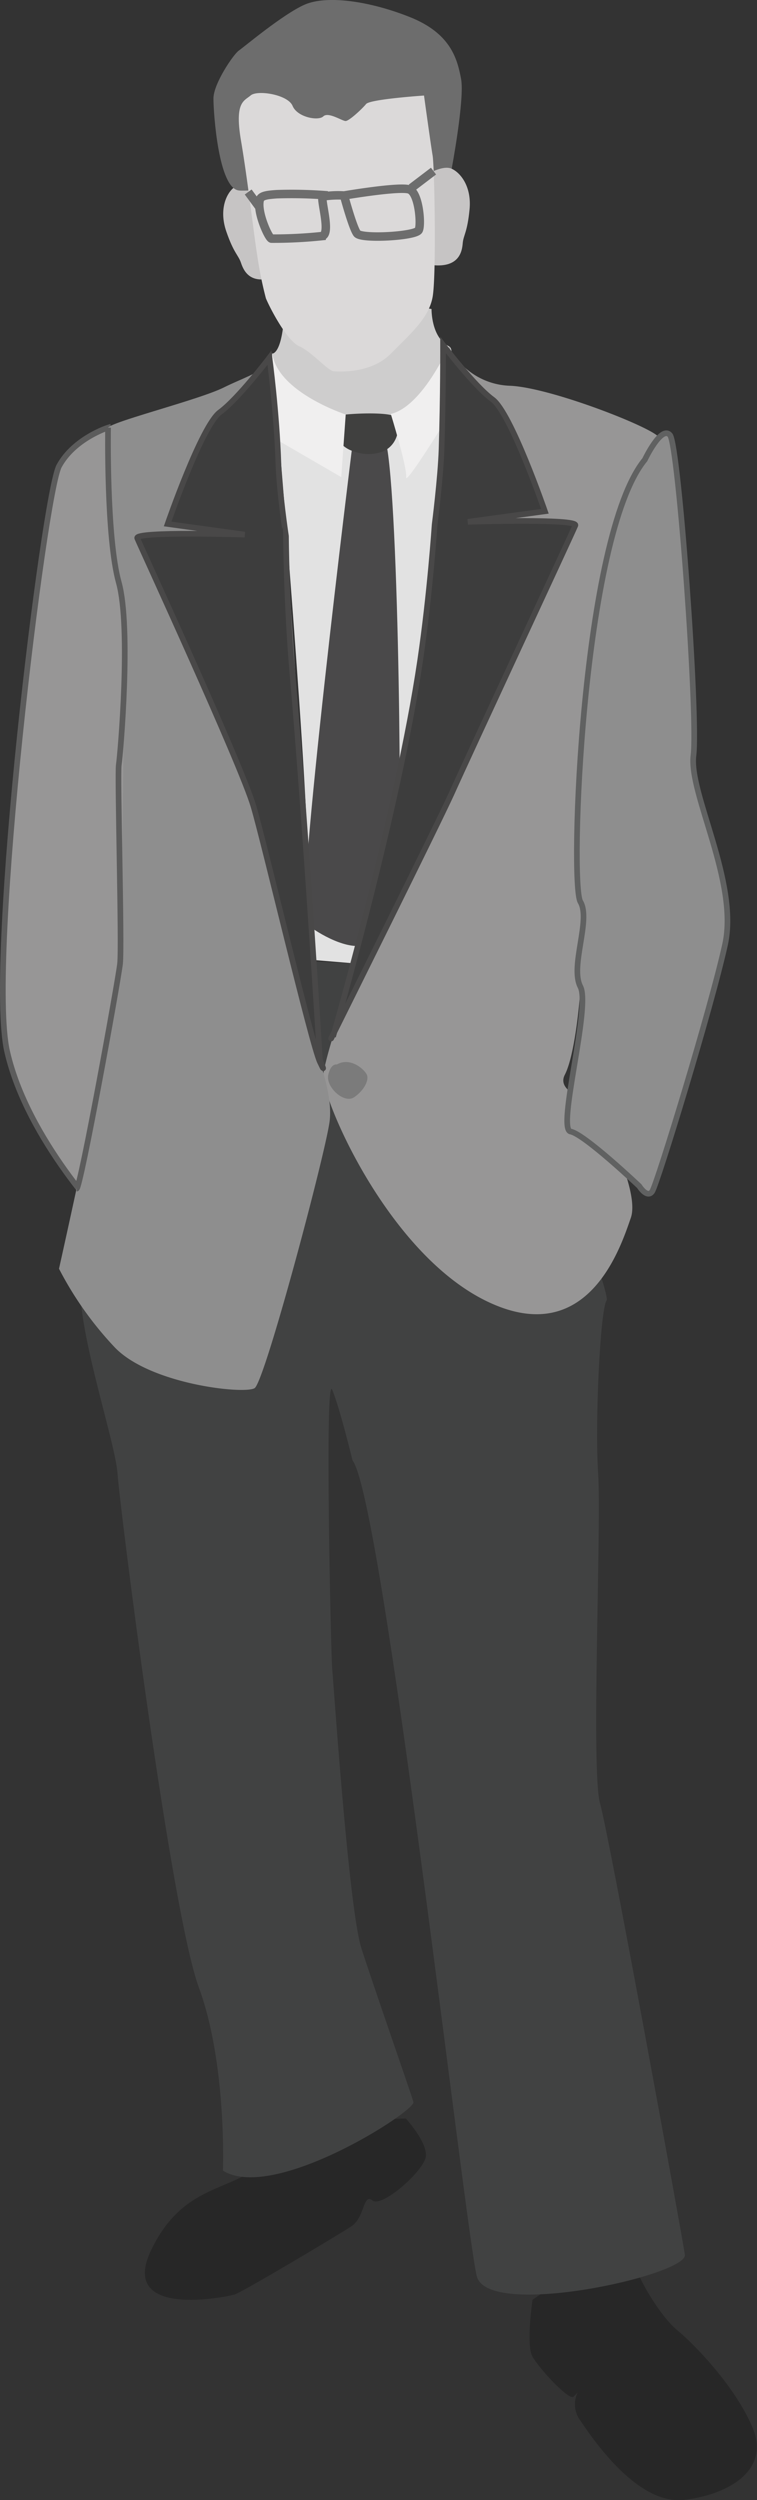 <svg xmlns="http://www.w3.org/2000/svg" viewBox="0 0 133.81 441.69"><rect x="0" y="0" width="133.81" height="441.69" fill="#333333" stroke="none"/><defs><style>.cls-1{fill:#272727;}.cls-2{fill:#414242;}.cls-3{fill:#cecdcd;}.cls-4,.cls-7{fill:#979696;}.cls-5{fill:#e2e2e2;}.cls-6,.cls-8{fill:#8e8e8e;}.cls-6{stroke:#606161;}.cls-16,.cls-17,.cls-18,.cls-6,.cls-7{stroke-miterlimit:10;}.cls-18,.cls-7{stroke:#5c5c5c;}.cls-9{fill:#4a494a;}.cls-10{fill:#40403f;}.cls-11{fill:#f0efef;}.cls-12{fill:#7b7b7b;}.cls-13{fill:#c6c4c4;}.cls-14{fill:#6d6d6d;}.cls-15{fill:#dbd9d9;}.cls-16,.cls-18{fill:none;}.cls-16{stroke:#6d6d6d;stroke-width:1.5px;}.cls-17{fill:#3d3d3d;stroke:#494848;}</style></defs><title>Asset 1</title><g id="Layer_2" data-name="Layer 2"><g id="Layer_3" data-name="Layer 3"><path class="cls-1" d="M71.73,374.28s3.87,4.21,3.54,6.73-7.75,9.09-9.43,7.75-1.35,3-3.7,4.55S42.77,405,41.43,405.39s-20.71,4.41-14.65-8S41.93,387.58,47.49,381,71.73,374.28,71.73,374.28Z"/><path class="cls-1" d="M94.13,406.31s-1.18,8,0,10.06,6.4,7.75,7.24,7.07a15.75,15.75,0,0,0,2-2.36,4.78,4.78,0,0,0-.78,6.57c2.6,3.87,10.33,15,18.42,14s15.16-5.39,12-12.8-10.27-14.65-13.3-17.17-7.24-9.43-8.08-13.3S94.13,406.31,94.13,406.31Z"/><path class="cls-2" d="M41,169.15l45.12,2.24s22.21,56.8,21.1,58.37-2.09,21.42-1.49,30.58-1.29,52.57.33,58.25,14.48,76.17,15,79.76-34.78,11.45-36.77,3.82S67.69,265,62.31,258c0,0-2.24-9.25-3.59-12.48s-.22,47.1,0,49.32,2.92,42.41,5.16,49.37,8.76,25.59,9.2,27.16-24.69,17.73-33.67,12.12c0,0,.71-18.86-4.25-32.33s-13.94-84.54-14.39-90.87-8.93-30.35-6-36.86S41,169.15,41,169.15Z"/><path class="cls-3" d="M48.13,62.47s1.55.16,2.05-6.07,26.1-1.81,26.1-1.81-.1,5,3.06,6.58-10.43,22-10.43,22L45.81,79.75Z"/><path class="cls-4" d="M79.34,61.17s-6.94,96.34-11.65,102-10.1,23-10.55,26.72,11.22,31.52,29,40.05,23.57-9.6,25.37-14.79-6.29-20-7.07-20.46-6.11-1.88-4.6-4.81c2.79-5.4,4-27.42,2.44-32.69-1.61-5.47,2.94-34.08,2.16-37.35s8.87-41.71,11.79-42.25S97.83,68.4,90.06,68.15A12.47,12.47,0,0,1,79.34,61.17Z"/><path class="cls-5" d="M60.28,76.56l2.92,2.79,2.92.41-4,82.21,5.39-82.61s1.88-2.85,2.47-3.79,8.4-1.19,8.4-1.19-6.5,68.47-7.19,73.08-7.49,22.83-7.49,22.83l-10.84-.9s-.33-9.67,1.32-12.13-4.93-80.68-4.93-80.68Z"/><path class="cls-6" d="M113,209.56s-9.7-9.2-12.15-9.65,3.61-22,1.74-25.59,1.91-11.81,0-15,.25-64.53,11.39-78.1c0,0,2.92-6.15,4.45-4.35s5,49.87,4.15,56.59,8,22.36,5.59,33.39-12,42.36-12.89,43.65S113,209.56,113,209.56Z"/><path class="cls-7" d="M19.1,75.55s-6,1.91-8.65,6.78S-2.32,170,1.26,185.76,19.1,216.07,19.1,216.07L30.74,162Z"/><path class="cls-8" d="M48.13,62.47s7,88.1,5.42,95.71,1,22,1.46,24.44,3.92,10,3.26,15.43S46.82,244.13,45,245.25s-18.41-.67-24.69-7.18a60.78,60.78,0,0,1-9.88-13.92s10.78-48.27,10.78-53.88,1.57-60.61-.22-67.35-2.9-26.22-1.9-27.37,16.09-4.93,20.44-7.08S47.88,65.34,48.13,62.47Z"/><path class="cls-9" d="M62.25,79S52,161.43,54.14,163.21s7.55,4.85,10.55,3.65,5.11-14.59,5.74-16.7,0-71.15-2.74-73.45S62.25,79,62.25,79Z"/><path class="cls-10" d="M59,73.69c.1-.57,10-1.12,10.89,0s.79,4.73-2.19,6.07a7.37,7.37,0,0,1-5.13,0A5.11,5.11,0,0,1,59,73.69Z"/><path class="cls-11" d="M69.08,73.13S72,82.64,71.79,84.29,78.34,75,78.34,75l1-13.86S74.69,71.82,69.08,73.13Z"/><path class="cls-11" d="M49.32,77.91l11,6.38.79-11.06S49.13,69.34,48.13,62.47C47.84,60.48,49.39,79,49.32,77.91Z"/><path class="cls-12" d="M59.54,188.06s-1.07-.25-1.52,1.87,2.81,5.15,4.6,3.91,2.6-3,2.25-3.91S62,186.67,59.54,188.06Z"/><path class="cls-13" d="M45.8,33.08s-3-1-4.38,0S38.66,37,40,40.89s2.13,4.15,2.6,5.55,1.68,4.19,6.46,2.29S45.8,33.08,45.8,33.08Z"/><path class="cls-14" d="M79.82,29.93s2.35-12.44,1.68-16S79.65,5.87,72.41,3,57.69-.87,53.85.82,43.15,8.29,42.21,8.94s-4.48,5.85-4.48,8.46.89,15.83,4.48,16.25S79.82,29.93,79.82,29.93Z"/><path class="cls-13" d="M75.54,30.79s2.72-1.65,4.25-1S83.4,32.87,83,37s-1.09,4.53-1.21,6S81.14,47.5,76,46.79,75.54,30.79,75.54,30.79Z"/><path class="cls-15" d="M47,52.7c.66,1.62,3.7,7.51,5.89,8.47S58,65.54,59,65.6s6.61.42,10.1-3.13,6.69-6.24,7.37-10,.34-23,0-25-1.52-10.59-1.52-10.59-9.54.64-10.24,1.5-3,3-3.62,3-3.06-1.67-3.94-.82-4.59.17-5.43-1.85-6.23-2.86-7.41-1.85S41.43,18,42.61,24.91,45,42.42,45.47,45.11A68.1,68.1,0,0,0,47,52.7Z"/><path class="cls-16" d="M60.81,34.54s9.85-1.68,11.56-1.06,2.14,6.34,1.63,7.2c-.63,1.06-10.11,1.58-10.88.57s-2.31-6.71-2.31-6.71a16.87,16.87,0,0,0-3.73.18c-.56.3,1.58,6.8-.23,7a82.14,82.14,0,0,1-8.87.44c-.51-.1-2.62-4.72-2.06-6.85.2-.76,1.34-.88,3-1a80.54,80.54,0,0,1,9,.21"/><line class="cls-16" x1="76.63" y1="30.23" x2="72.71" y2="33.21"/><line class="cls-16" x1="43.87" y1="33.92" x2="45.75" y2="36.48"/><path class="cls-17" d="M58.87,183.15s11.4-39.39,15.4-66.46c1.74-11.77,2.56-24,2.56-24s1.05-8.19,1.22-13.31c.29-9.06.27-18.43.27-18.43s5.5,7.25,8.75,9.63,9.25,19.75,9.25,19.75L82.7,92.19s19.5-.62,19,.63S83,133.12,79.82,140.21C77.18,146,60.55,179.41,59,182.54s1.21-2.48,1.21-2.48"/><path class="cls-17" d="M56.57,187.63s-2.49-41.43-4.88-68.69c-1.07-12.24-1.14-24.21-1.14-24.21S49.38,87,49.21,81.89c-.29-9.06-1.58-18.7-1.58-18.7s-5.5,7.25-8.75,9.63-9.25,19.75-9.25,19.75l13.63,1.88s-19.5-.62-19,.63S42.6,135,44.81,142.46c1.88,6.34,10.25,42,11.75,45.17s-.49-1.5-.49-1.5"/><path class="cls-18" d="M19.1,75.55s-.32,19.33,1.9,27.37.28,30.37,0,32.2.58,31.92.22,35.14S14.22,210,13.55,210"/></g></g></svg>